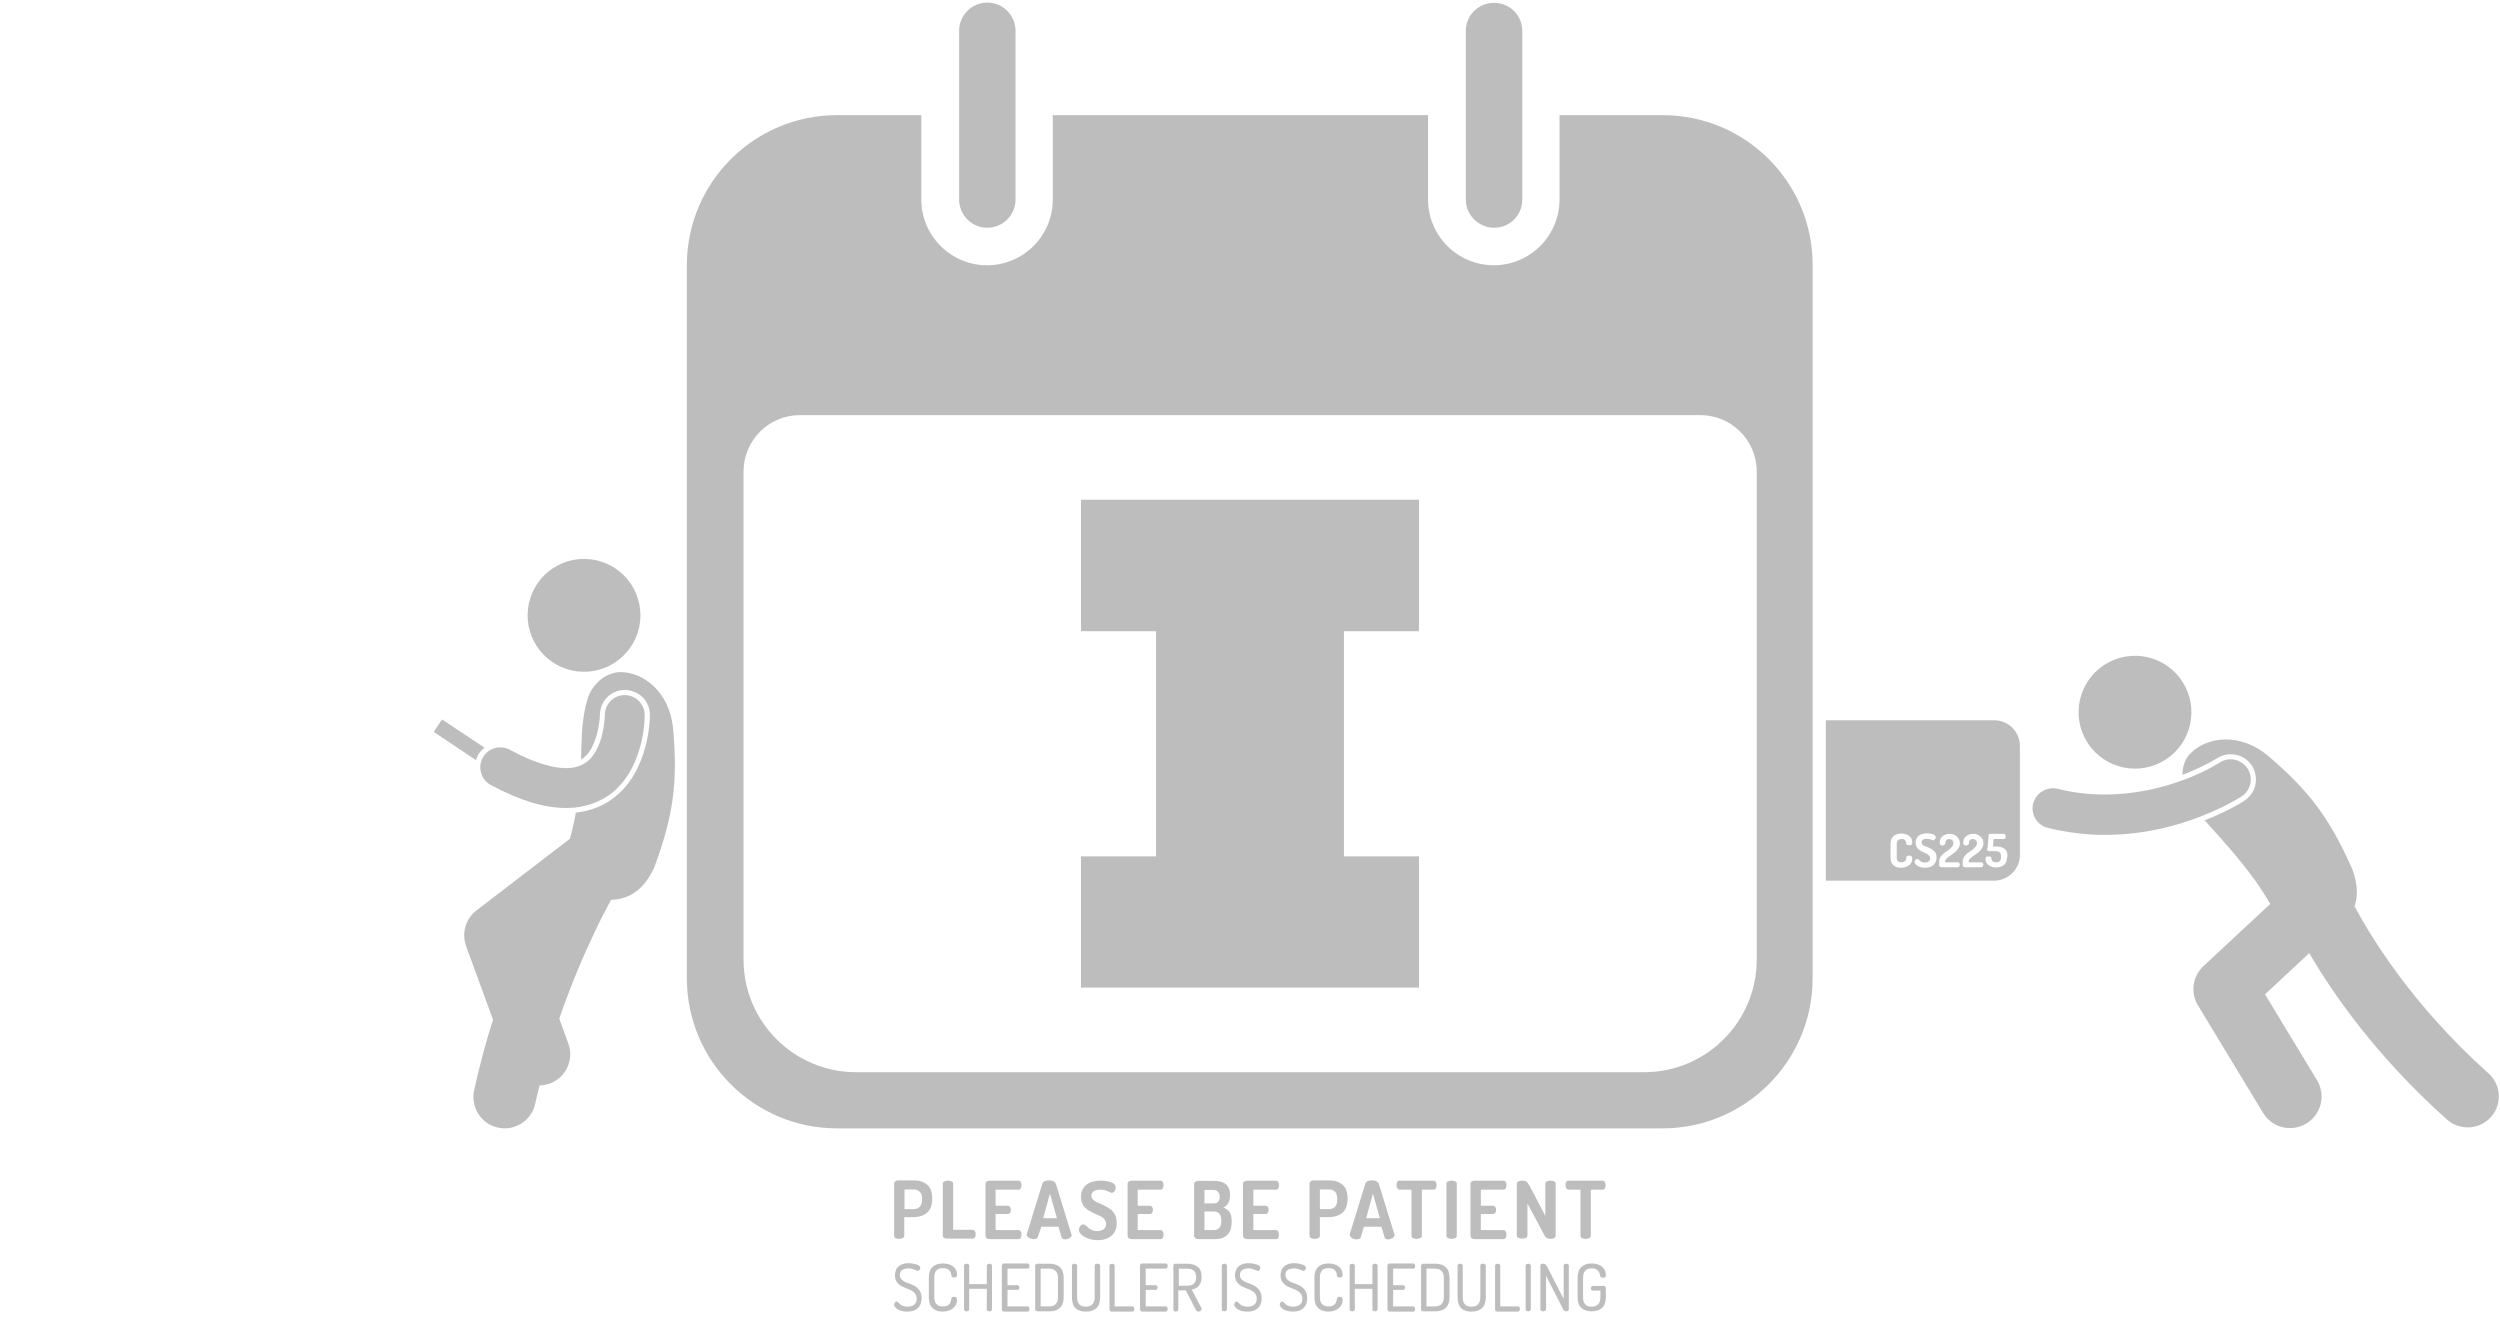 <?xml version="1.0" encoding="utf-8"?>
<!-- Generator: Adobe Illustrator 21.1.0, SVG Export Plug-In . SVG Version: 6.00 Build 0)  -->
<svg version="1.1" id="Original_copy" xmlns="http://www.w3.org/2000/svg" xmlns:xlink="http://www.w3.org/1999/xlink" x="0px"
	 y="0px" viewBox="0 0 966 511" style="enable-background:new 0 0 966 511;" xml:space="preserve">
<style type="text/css">
	.st0{fill:#FFFFFF;}
	.st1{fill:#BDBDBD;}
</style>
<g>
	<rect class="st0" width="966" height="511"/>
	<g>
		<g>
			<path class="st1" d="M642.5,44.5h-39.9v32.6c0,14-11.4,25.4-25.4,25.4s-25.4-11.4-25.4-25.4V44.5h-145v32.6
				c0,14-11.4,25.4-25.4,25.4S356,91.1,356,77.1V44.5h-32.6c-32,0-58,26-58,58V378c0,32,26,58,58,58h319c32,0,58-26,58-58V102.5
				C700.5,70.5,674.5,44.5,642.5,44.5z M678.8,204v74v92.8c0,24-19.5,43.5-43.5,43.5H330.8c-24,0-43.5-19.5-43.5-43.5V278v-74v-21.8
				c0-12,9.7-21.8,21.8-21.8h21.8h304.5H657c12,0,21.8,9.7,21.8,21.8V204z"/>
			<path class="st1" d="M381.5,88c6,0,10.9-4.9,10.9-10.9V44.5V11.9c0-6-4.9-10.9-10.9-10.9s-10.9,4.9-10.9,10.9v32.6v32.6
				C370.6,83.1,375.5,88,381.5,88z"/>
			<path class="st1" d="M575.8,87.9c0.5,0.1,1,0.1,1.5,0.1s1-0.1,1.5-0.1c5.3-0.7,9.4-5.2,9.4-10.7V44.5V11.9c0-5.5-4.1-10-9.4-10.7
				c-0.5-0.1-1-0.1-1.5-0.1s-1,0.1-1.5,0.1c-5.3,0.7-9.4,5.2-9.4,10.7v32.6v32.6C566.4,82.6,570.5,87.1,575.8,87.9z"/>
			<polygon class="st1" points="548.3,243.9 548.3,193.1 417.7,193.1 417.7,243.9 446.7,243.9 446.7,330.9 417.7,330.9 417.7,381.6 
				548.3,381.6 548.3,330.9 519.3,330.9 519.3,243.9 			"/>
		</g>
		<g>
			<g>
				
					<ellipse transform="matrix(0.889 -0.458 0.458 0.889 -34.37 408.444)" class="st1" cx="824.9" cy="275.1" rx="21.8" ry="21.8"/>
				<path class="st1" d="M961.5,414.7c-29.6-26.5-45.5-52.9-51.7-64.5c1.3-3.7,1.3-8.3-0.8-14.2c-8.8-19.8-16.5-30.1-32.2-43.6
					c-11.4-9.8-24.1-7.5-30.2-1.5c-2.3,2.2-3.3,5.2-3.3,8.5c0.4-0.2,0.9-0.3,1.3-0.5c4-1.6,7.2-3.2,9.1-4.2c1-0.6,1.8-1,2.3-1.3
					l0.5-0.3c4.6-3,10.6-1.8,13.6,2.7c1.4,2.2,1.9,4.8,1.4,7.3c-0.5,2.6-2,4.8-4.2,6.2l-0.2,0.2c-4.3,2.7-9.7,5.3-15.2,7.5
					c7.8,8.7,18.4,20,25.3,32.3l-25.8,24c-4.2,3.9-5.1,10.3-2.1,15.2l25.2,41.6c2.3,3.8,6.3,5.8,10.4,5.8c2.1,0,4.3-0.6,6.3-1.8
					c5.7-3.5,7.6-10.9,4.1-16.7l-20.1-33.2l17.1-15.9c8.8,15.1,25.5,39.5,53.1,64.2c5,4.5,12.7,4.1,17.1-0.9
					C966.9,426.8,966.5,419.1,961.5,414.7z"/>
				<path class="st1" d="M866.2,307.7c3.6-2.4,4.6-7.2,2.2-10.8c-2.4-3.6-7.2-4.6-10.8-2.2l0,0c0,0-0.1,0-0.1,0.1
					c-0.1,0.1-0.3,0.2-0.6,0.3c-0.5,0.3-1.3,0.8-2.4,1.4c-2.1,1.2-5.3,2.7-9.3,4.3c-0.6,0.2-1.3,0.5-1.9,0.7
					c-7.8,2.9-18.3,5.5-30,5.5c-5.8,0-11.9-0.6-18.2-2.2c-3.7-0.9-7.5,1-9,4.4c-0.2,0.4-0.3,0.8-0.5,1.3c-1,4.2,1.5,8.4,5.7,9.4
					c6.1,1.5,12,2.3,17.6,2.6c1.5,0.1,2.9,0.1,4.4,0.1c15,0,27.8-3.5,37-7.1C860.1,311.7,865.9,307.9,866.2,307.7z"/>
			</g>
			<path class="st1" d="M770.5,278.3h-55h-10v10v42v10h10h55c5.5,0,10-4.5,10-10v-42C780.5,282.7,776,278.3,770.5,278.3z
				 M734.7,333.2c0.4,0,0.7-0.1,1-0.2s0.4-0.3,0.6-0.5c0.1-0.2,0.2-0.4,0.2-0.6s0.1-0.4,0.1-0.6c0-0.5,0.4-0.7,1.1-0.7
				c0.4,0,0.7,0.1,0.9,0.2c0.2,0.2,0.3,0.5,0.3,0.9c0,1.1-0.4,1.9-1.2,2.6c-0.8,0.6-1.8,1-3.1,1c-1.2,0-2.2-0.3-3-1
				s-1.1-1.7-1.1-3.1v-5c0-1.4,0.4-2.4,1.1-3.1c0.8-0.7,1.8-1,3-1s2.3,0.3,3.1,0.9s1.2,1.4,1.2,2.5c0,0.4-0.1,0.7-0.3,0.9
				c-0.2,0.2-0.5,0.2-0.9,0.2c-0.8,0-1.1-0.2-1.2-0.7c0-0.2,0-0.3,0-0.4s-0.1-0.3-0.1-0.4c-0.1-0.2-0.2-0.3-0.3-0.5
				c-0.1-0.1-0.3-0.2-0.5-0.3c-0.2-0.1-0.5-0.1-0.8-0.1c-1.3,0-1.9,0.7-1.9,2.1v5C732.8,332.5,733.5,333.2,734.7,333.2z M747,334.3
				c-0.8,0.7-1.8,1-3.1,1c-1.1,0-2.1-0.2-2.9-0.7c-0.8-0.5-1.2-1-1.2-1.5c0-0.3,0.1-0.6,0.3-0.8c0.2-0.3,0.4-0.4,0.7-0.4
				c0.2,0,0.3,0.1,0.5,0.2s0.4,0.3,0.6,0.5c0.2,0.2,0.4,0.3,0.8,0.5c0.3,0.1,0.7,0.2,1.1,0.2c0.6,0,1-0.1,1.4-0.4s0.6-0.6,0.6-1.2
				c0-0.4-0.1-0.7-0.3-1s-0.5-0.5-0.8-0.7s-0.7-0.4-1.1-0.5c-0.4-0.2-0.8-0.4-1.2-0.6s-0.8-0.5-1.1-0.7c-0.3-0.3-0.6-0.6-0.8-1.1
				s-0.3-1-0.3-1.5c0-0.6,0.1-1.2,0.4-1.7c0.3-0.5,0.6-0.9,1-1.1c0.4-0.3,0.9-0.5,1.4-0.6s1-0.2,1.6-0.2c0.3,0,0.6,0,1,0.1
				c0.3,0,0.7,0.1,1.1,0.2s0.7,0.3,0.9,0.5s0.4,0.5,0.4,0.7c0,0.3-0.1,0.5-0.3,0.8s-0.4,0.4-0.7,0.4c-0.1,0-0.4-0.1-0.9-0.3
				c-0.5-0.2-1-0.3-1.6-0.3s-1.1,0.1-1.5,0.4c-0.4,0.2-0.5,0.6-0.5,1c0,0.3,0.1,0.6,0.4,0.9c0.3,0.3,0.6,0.5,1.1,0.6
				c0.4,0.2,0.9,0.4,1.4,0.6s1,0.5,1.4,0.8s0.8,0.7,1.1,1.2s0.4,1.2,0.4,1.9C748.2,332.7,747.8,333.6,747,334.3z M757,334.8
				c-0.1,0.2-0.3,0.3-0.5,0.3h-6.2c-0.2,0-0.4-0.1-0.7-0.2c-0.2-0.1-0.3-0.3-0.3-0.5v-1.7c0-0.5,0.2-1,0.5-1.6
				c0.4-0.5,0.8-1,1.3-1.4l1.7-1.2c0.6-0.4,1-0.9,1.4-1.3s0.6-0.9,0.6-1.4c0-0.4-0.1-0.8-0.4-1.1c-0.3-0.3-0.7-0.5-1.2-0.5
				s-0.8,0.1-1.1,0.4s-0.4,0.7-0.4,1.2c0,0.2-0.1,0.4-0.3,0.6s-0.5,0.3-0.9,0.3c-0.7,0-1-0.4-1-1.2c0-1,0.4-1.8,1.1-2.4
				c0.8-0.6,1.6-0.9,2.7-0.9c1.1,0,2,0.3,2.8,1s1.2,1.5,1.2,2.6c0,0.7-0.2,1.4-0.6,2c-0.4,0.6-0.9,1.2-1.4,1.6
				c-0.6,0.4-1.1,0.8-1.7,1.2c-0.6,0.4-1,0.7-1.4,1.1s-0.6,0.7-0.6,1.1v0.4h5c0.2,0,0.4,0.1,0.5,0.3c0.1,0.2,0.2,0.4,0.2,0.7
				C757.3,334.3,757.2,334.6,757,334.8z M766.1,334.8c-0.1,0.2-0.3,0.3-0.5,0.3h-6.2c-0.2,0-0.4-0.1-0.7-0.2
				c-0.2-0.1-0.3-0.3-0.3-0.5v-1.7c0-0.5,0.2-1,0.5-1.6c0.4-0.5,0.8-1,1.3-1.4l1.7-1.2c0.6-0.4,1-0.9,1.4-1.3s0.6-0.9,0.6-1.4
				c0-0.4-0.1-0.8-0.4-1.1c-0.3-0.3-0.7-0.5-1.2-0.5s-0.8,0.1-1.1,0.4s-0.4,0.7-0.4,1.2c0,0.2-0.1,0.4-0.3,0.6s-0.5,0.3-0.9,0.3
				c-0.7,0-1-0.4-1-1.2c0-1,0.4-1.8,1.1-2.4c0.8-0.6,1.6-0.9,2.7-0.9c1.1,0,2,0.3,2.8,1s1.2,1.5,1.2,2.6c0,0.7-0.2,1.4-0.6,2
				c-0.4,0.6-0.9,1.2-1.4,1.6c-0.6,0.4-1.1,0.8-1.7,1.2c-0.6,0.4-1,0.7-1.4,1.1s-0.6,0.7-0.6,1.1v0.4h5c0.2,0,0.4,0.1,0.5,0.3
				c0.1,0.2,0.2,0.4,0.2,0.7C766.3,334.3,766.2,334.6,766.1,334.8z M775.5,331.2c0,1.4-0.4,2.4-1.1,3c-0.8,0.6-1.8,1-3,1
				c-1.3,0-2.3-0.3-3.1-1c-0.8-0.6-1.1-1.4-1.1-2.3c0-0.4,0.1-0.7,0.3-0.8c0.2-0.2,0.5-0.2,0.9-0.2c0.5,0,0.8,0.1,0.9,0.2
				c0.2,0.2,0.2,0.4,0.2,0.7c0,0.4,0.2,0.8,0.5,1s0.8,0.4,1.3,0.4c1.3,0,1.9-0.7,1.9-2v-0.3c0-0.7-0.2-1.2-0.5-1.5s-0.8-0.5-1.4-0.5
				h-2.6c-0.3,0-0.6-0.1-0.7-0.2c-0.1-0.2-0.2-0.4-0.2-0.7c0,0,0-0.1,0.1-0.2c0-0.1,0.1-0.2,0.1-0.2l0.4-4.7c0-0.5,0.2-0.7,0.4-0.7
				h5.5c0.2,0,0.4,0.1,0.5,0.3c0.1,0.2,0.2,0.4,0.2,0.7c0,0.3-0.1,0.5-0.2,0.7c-0.1,0.2-0.3,0.3-0.5,0.3h-4l-0.2,2.9h1.4
				c1.3,0,2.3,0.3,3.1,0.9s1.1,1.6,1.1,2.9v0.3H775.5z"/>
		</g>
		<g>
			<path class="st1" d="M224.9,282.7c-0.2,3.3-0.3,7-0.4,10.8c0.3-0.2,0.6-0.4,0.9-0.6c1.5-1.1,2.8-2.8,3.8-5.1
				c2.1-4.5,2.6-10.4,2.6-11.3v-0.2c0-1.8,0.6-3.9,1.6-5.4c1.8-2.7,4.8-4.3,8-4.3c1.9,0,3.8,0.6,5.4,1.6c2.8,1.8,4.4,4.9,4.3,8.3
				c0,0,0,0.1,0,0.2c0,1.5-0.2,5.8-1.5,11c-2.2,8.7-6,15.3-11.7,20c-4.2,3.5-9.6,5.7-15.4,6.3c-0.6,3.5-1.4,6.9-2.3,10.1l-36.1,27.7
				c-4.2,3.2-5.8,8.8-4,13.8l10.4,28.4c-2.7,8.5-5.2,17.7-7.3,27.3c-1.4,6.5,2.7,13,9.2,14.4c0.9,0.2,1.8,0.3,2.6,0.3
				c5.6,0,10.6-3.9,11.8-9.5c0.5-2.4,1.1-4.8,1.7-7.1c1.3,0,2.6-0.3,3.9-0.7c6.3-2.3,9.5-9.3,7.2-15.5l-3.5-9.6
				c4.5-13.1,9.4-24.5,13.8-33.7c2.2-4.7,4.3-8.7,6.2-12.2c6.2-0.2,12.3-3,16.7-12.5c7.5-20.3,9.1-33,7.3-53.5
				c-1.4-14.9-12-22.1-20.5-22c-1.5,0-3,0.4-4.3,1c-0.6,0.2-1.2,0.5-1.8,0.9l0,0c0,0,0,0-0.1,0c-0.5,0.4-5.1,3.3-6.5,9
				C225.7,274.3,225.1,279.6,224.9,282.7z"/>
			
				<ellipse transform="matrix(8.699342e-03 -1 1 8.699342e-03 -14.097 461.295)" class="st1" cx="225.6" cy="237.8" rx="21.8" ry="21.8"/>
			<path class="st1" d="M187.2,288.9L170.8,278l-3.2,4.8l16.3,10.9c0.2-0.6,0.4-1.2,0.7-1.7C185.2,290.8,186.1,289.8,187.2,288.9z"
				/>
			<path class="st1" d="M247.7,287.3c1.3-5.3,1.4-9.5,1.4-10.7v-0.1c0.1-2.6-1.2-5.1-3.4-6.6c-3.6-2.4-8.4-1.4-10.7,2.1l0,0
				c-0.7,1-1.3,2.5-1.3,4.3c0,0,0,0,0,0.2c0,1.1-0.4,7.3-2.7,12.2c-1.1,2.4-2.6,4.5-4.4,5.8c-1.9,1.3-4.1,2.3-7.9,2.3
				c-4.6,0-11.8-1.7-21.7-7.1c-3.8-2-8.5-0.6-10.5,3.1c-2,3.8-0.6,8.5,3.1,10.5c11.4,6.1,20.8,8.9,29.1,8.9c0.1,0,0.1,0,0.2,0
				c7.2,0,13.4-2.4,17.9-6.1C243.4,300.6,246.2,293.1,247.7,287.3z"/>
		</g>
	</g>
	<g>
		<g>
			<path class="st1" d="M345.5,477.5v-20.1c0-0.3,0.1-0.6,0.4-0.9c0.3-0.2,0.6-0.4,1.1-0.4h6.2c2.1,0,3.8,0.6,5.1,1.7
				c1.3,1.1,1.9,2.9,1.9,5.3v0.2c0,2.4-0.7,4.2-2,5.3c-1.3,1.1-3.1,1.7-5.3,1.7h-3.5v7.2c0,0.4-0.2,0.7-0.6,0.9
				c-0.4,0.2-0.9,0.3-1.4,0.3c-0.6,0-1-0.1-1.4-0.3C345.7,478.2,345.5,477.9,345.5,477.5z M349.5,467.2h3.5c1,0,1.8-0.3,2.4-0.9
				s0.9-1.5,0.9-2.7v-0.4c0-1.2-0.3-2.1-0.9-2.7s-1.4-0.9-2.4-0.9h-3.5V467.2z"/>
			<path class="st1" d="M364.3,477.5v-20.1c0-0.4,0.2-0.7,0.6-0.9c0.4-0.2,0.9-0.3,1.4-0.3c0.6,0,1,0.1,1.4,0.3
				c0.4,0.2,0.6,0.5,0.6,0.9v17.8h7.5c0.4,0,0.7,0.2,0.9,0.5c0.2,0.4,0.3,0.8,0.3,1.2c0,0.5-0.1,0.9-0.3,1.2
				c-0.2,0.4-0.5,0.5-0.9,0.5H366c-0.5,0-0.9-0.1-1.2-0.3C364.4,478.2,364.3,477.9,364.3,477.5z"/>
			<path class="st1" d="M380.8,477.5v-20.1c0-0.4,0.2-0.7,0.5-0.9c0.4-0.2,0.8-0.3,1.2-0.3h11c0.4,0,0.7,0.2,0.9,0.5
				c0.2,0.3,0.3,0.8,0.3,1.2c0,0.5-0.1,0.9-0.3,1.3c-0.2,0.3-0.5,0.5-0.9,0.5h-8.8v6.2h4.7c0.4,0,0.7,0.2,0.9,0.5
				c0.2,0.3,0.3,0.7,0.3,1.1s-0.1,0.7-0.3,1.1c-0.2,0.3-0.5,0.5-0.9,0.5h-4.7v6.2h8.8c0.4,0,0.7,0.2,0.9,0.5
				c0.2,0.4,0.3,0.8,0.3,1.3s-0.1,0.9-0.3,1.2c-0.2,0.4-0.5,0.5-0.9,0.5h-11c-0.5,0-0.9-0.1-1.2-0.3
				C381,478.2,380.8,477.9,380.8,477.5z"/>
			<path class="st1" d="M396.7,477c0,0,0-0.2,0.1-0.3l6-19.4c0.1-0.4,0.4-0.7,0.9-0.9s1-0.3,1.7-0.3s1.2,0.1,1.7,0.4
				c0.5,0.2,0.8,0.6,0.9,1l6,19.4c0,0.2,0.1,0.3,0.1,0.3c0,0.5-0.3,0.8-0.8,1.2c-0.6,0.3-1.1,0.5-1.7,0.5c-0.8,0-1.2-0.3-1.4-0.8
				L409,474h-6.6l-1.4,4c-0.2,0.5-0.7,0.8-1.5,0.8c-0.7,0-1.3-0.2-1.9-0.5C397,477.9,396.7,477.5,396.7,477z M403.1,470.7h5.3
				l-2.7-9.5L403.1,470.7z"/>
			<path class="st1" d="M416.9,475.2c0-0.5,0.2-1,0.5-1.4c0.4-0.5,0.8-0.7,1.2-0.7c0.3,0,0.6,0.1,0.9,0.4s0.7,0.5,1,0.9
				c0.3,0.3,0.8,0.6,1.4,0.9s1.3,0.4,2,0.4c1,0,1.8-0.2,2.5-0.7s1-1.1,1-2c0-0.6-0.2-1.2-0.5-1.7c-0.4-0.5-0.8-0.9-1.4-1.2
				c-0.6-0.3-1.2-0.6-1.9-0.9c-0.7-0.3-1.4-0.6-2.1-1s-1.4-0.8-1.9-1.3c-0.6-0.5-1.1-1.1-1.4-1.9c-0.4-0.8-0.5-1.7-0.5-2.6
				c0-1.1,0.2-2.1,0.7-2.9c0.4-0.8,1-1.5,1.8-2c0.7-0.5,1.5-0.8,2.4-1c0.8-0.2,1.7-0.3,2.7-0.3c0.5,0,1.1,0,1.7,0.1s1.2,0.2,1.9,0.4
				c0.7,0.2,1.2,0.4,1.6,0.8s0.6,0.8,0.6,1.3s-0.1,0.9-0.4,1.4s-0.7,0.7-1.2,0.7c-0.2,0-0.7-0.2-1.5-0.6s-1.7-0.6-2.8-0.6
				c-1.1,0-2,0.2-2.6,0.6s-0.9,1-0.9,1.7c0,0.6,0.2,1.1,0.7,1.6c0.5,0.4,1.1,0.8,1.8,1.1c0.7,0.3,1.5,0.6,2.4,1.1
				c0.9,0.4,1.6,0.9,2.4,1.4c0.7,0.5,1.3,1.2,1.8,2.1s0.7,2,0.7,3.3c0,2.1-0.7,3.7-2,4.9c-1.4,1.1-3.1,1.7-5.3,1.7
				c-2,0-3.6-0.4-5-1.2C417.6,477.1,416.9,476.2,416.9,475.2z"/>
			<path class="st1" d="M435.7,477.5v-20.1c0-0.4,0.2-0.7,0.5-0.9c0.4-0.2,0.8-0.3,1.2-0.3h11c0.4,0,0.7,0.2,0.9,0.5
				c0.2,0.3,0.3,0.8,0.3,1.2c0,0.5-0.1,0.9-0.3,1.3c-0.2,0.3-0.5,0.5-0.9,0.5h-8.8v6.2h4.7c0.4,0,0.7,0.2,0.9,0.5
				c0.2,0.3,0.3,0.7,0.3,1.1s-0.1,0.7-0.3,1.1c-0.2,0.3-0.5,0.5-0.9,0.5h-4.7v6.2h8.8c0.4,0,0.7,0.2,0.9,0.5
				c0.2,0.4,0.3,0.8,0.3,1.3s-0.1,0.9-0.3,1.2c-0.2,0.4-0.5,0.5-0.9,0.5h-11c-0.5,0-0.9-0.1-1.2-0.3
				C435.9,478.2,435.7,477.9,435.7,477.5z"/>
			<path class="st1" d="M461.4,477.6v-20.1c0-0.4,0.2-0.7,0.5-0.9c0.4-0.2,0.8-0.3,1.2-0.3h6c4.1,0,6.2,1.8,6.2,5.4
				c0,2.5-0.9,4.2-2.6,4.9c1.1,0.4,1.8,1,2.4,1.7c0.5,0.8,0.8,1.9,0.8,3.3v0.6c0,2.3-0.6,4-1.7,5s-2.6,1.6-4.5,1.6h-6.6
				c-0.5,0-0.9-0.1-1.3-0.4C461.6,478.2,461.4,477.9,461.4,477.6z M465.4,465h3.5c0.8,0,1.4-0.2,1.8-0.7s0.6-1.1,0.6-1.9
				s-0.2-1.4-0.7-1.9c-0.4-0.5-1.1-0.7-1.8-0.7h-3.4V465z M465.4,475.3h3.5c2,0,3-1.1,3-3.4v-0.5c0-1.2-0.3-2-0.8-2.5
				s-1.3-0.8-2.2-0.8h-3.5V475.3z"/>
			<path class="st1" d="M480.3,477.5v-20.1c0-0.4,0.2-0.7,0.5-0.9c0.4-0.2,0.8-0.3,1.2-0.3h11c0.4,0,0.7,0.2,0.9,0.5
				c0.2,0.3,0.3,0.8,0.3,1.2c0,0.5-0.1,0.9-0.3,1.3c-0.2,0.3-0.5,0.5-0.9,0.5h-8.7v6.2h4.7c0.4,0,0.7,0.2,0.9,0.5
				c0.2,0.3,0.3,0.7,0.3,1.1s-0.1,0.7-0.3,1.1c-0.2,0.3-0.5,0.5-0.9,0.5h-4.7v6.2h8.7c0.4,0,0.7,0.2,0.9,0.5
				c0.2,0.4,0.3,0.8,0.3,1.3s-0.1,0.9-0.3,1.2c-0.2,0.4-0.5,0.5-0.9,0.5h-11c-0.5,0-0.9-0.1-1.2-0.3
				C480.5,478.2,480.3,477.9,480.3,477.5z"/>
			<path class="st1" d="M506,477.5v-20.1c0-0.3,0.1-0.6,0.4-0.9c0.3-0.2,0.6-0.4,1.1-0.4h6.2c2.1,0,3.8,0.6,5.1,1.7s1.9,2.9,1.9,5.3
				v0.2c0,2.4-0.7,4.2-2,5.3c-1.3,1.1-3.1,1.7-5.3,1.7H510v7.2c0,0.4-0.2,0.7-0.6,0.9c-0.4,0.2-0.9,0.3-1.4,0.3
				c-0.6,0-1-0.1-1.4-0.3C506.2,478.2,506,477.9,506,477.5z M510,467.2h3.5c1,0,1.8-0.3,2.4-0.9c0.6-0.6,0.8-1.5,0.8-2.7v-0.4
				c0-1.2-0.3-2.1-0.8-2.7c-0.6-0.6-1.4-0.9-2.4-0.9H510V467.2z"/>
			<path class="st1" d="M521.5,477c0,0,0-0.2,0.1-0.3l6-19.4c0.1-0.4,0.4-0.7,0.9-0.9s1-0.3,1.7-0.3c0.6,0,1.2,0.1,1.7,0.4
				s0.8,0.6,0.9,1l6,19.4c0,0.2,0.1,0.3,0.1,0.3c0,0.5-0.3,0.8-0.8,1.2c-0.6,0.3-1.1,0.5-1.7,0.5c-0.8,0-1.2-0.3-1.4-0.8l-1.2-4.1
				H527l-1.2,4.1c-0.2,0.5-0.7,0.8-1.5,0.8c-0.7,0-1.3-0.2-1.9-0.5C521.8,477.9,521.5,477.5,521.5,477z M527.9,470.7h5.3l-2.7-9.5
				L527.9,470.7z"/>
			<path class="st1" d="M539.6,457.9c0-0.5,0.1-0.9,0.3-1.2c0.2-0.4,0.5-0.5,0.9-0.5h13.1c0.4,0,0.7,0.2,0.9,0.5
				c0.2,0.4,0.3,0.8,0.3,1.2c0,0.5-0.1,0.9-0.3,1.3s-0.5,0.5-0.9,0.5h-4.5v17.8c0,0.4-0.2,0.7-0.6,0.9c-0.4,0.2-0.9,0.3-1.4,0.3
				c-0.6,0-1-0.1-1.4-0.3s-0.6-0.5-0.6-0.9v-17.8h-4.5c-0.4,0-0.7-0.2-0.9-0.5C539.7,458.9,539.6,458.4,539.6,457.9z"/>
			<path class="st1" d="M558.9,477.5v-20.1c0-0.4,0.2-0.7,0.6-0.9c0.4-0.2,0.9-0.3,1.4-0.3s1,0.1,1.4,0.3c0.4,0.2,0.6,0.5,0.6,0.9
				v20.1c0,0.4-0.2,0.7-0.6,0.9c-0.4,0.2-0.9,0.3-1.4,0.3c-0.6,0-1-0.1-1.4-0.3S558.9,477.9,558.9,477.5z"/>
			<path class="st1" d="M568.2,477.5v-20.1c0-0.4,0.2-0.7,0.5-0.9c0.4-0.2,0.8-0.3,1.2-0.3h11c0.4,0,0.7,0.2,0.9,0.5
				s0.3,0.8,0.3,1.2c0,0.5-0.1,0.9-0.3,1.3c-0.2,0.3-0.5,0.5-0.9,0.5h-8.7v6.2h4.7c0.4,0,0.7,0.2,0.9,0.5s0.3,0.7,0.3,1.1
				s-0.1,0.7-0.3,1.1c-0.2,0.3-0.5,0.5-0.9,0.5h-4.7v6.2h8.7c0.4,0,0.7,0.2,0.9,0.5c0.2,0.4,0.3,0.8,0.3,1.3s-0.1,0.9-0.3,1.2
				c-0.2,0.4-0.5,0.5-0.9,0.5h-11c-0.5,0-0.9-0.1-1.2-0.3C568.4,478.2,568.2,477.9,568.2,477.5z"/>
			<path class="st1" d="M586.1,477.5v-20.1c0-0.4,0.2-0.7,0.6-0.9c0.4-0.2,0.9-0.3,1.4-0.3c0.7,0,1.3,0.1,1.7,0.4s0.8,0.8,1.3,1.7
				l6,11.5v-12.4c0-0.4,0.2-0.7,0.6-0.9c0.4-0.2,0.9-0.3,1.4-0.3c0.6,0,1,0.1,1.4,0.3c0.4,0.2,0.6,0.5,0.6,0.9v20.1
				c0,0.4-0.2,0.7-0.6,0.9c-0.4,0.2-0.9,0.3-1.4,0.3c-1.1,0-1.9-0.4-2.3-1.3l-6.6-12.4v12.4c0,0.4-0.2,0.7-0.6,0.9
				c-0.4,0.2-0.9,0.3-1.4,0.3c-0.6,0-1-0.1-1.4-0.3C586.3,478.2,586.1,477.9,586.1,477.5z"/>
			<path class="st1" d="M604.9,457.9c0-0.5,0.1-0.9,0.3-1.2c0.2-0.4,0.5-0.5,0.9-0.5h13.1c0.4,0,0.7,0.2,0.9,0.5
				c0.2,0.4,0.3,0.8,0.3,1.2c0,0.5-0.1,0.9-0.3,1.3s-0.5,0.5-0.9,0.5h-4.5v17.8c0,0.4-0.2,0.7-0.6,0.9c-0.4,0.2-0.9,0.3-1.4,0.3
				c-0.6,0-1-0.1-1.4-0.3c-0.4-0.2-0.6-0.5-0.6-0.9v-17.8h-4.5c-0.4,0-0.7-0.2-0.9-0.5C605,458.9,604.9,458.4,604.9,457.9z"/>
		</g>
		<g>
			<path class="st1" d="M345.5,504.1c0-0.3,0.1-0.5,0.3-0.8c0.2-0.3,0.4-0.4,0.6-0.4s0.3,0.1,0.6,0.3c0.2,0.2,0.5,0.4,0.7,0.7
				c0.3,0.3,0.6,0.5,1.2,0.7c0.5,0.2,1.1,0.3,1.8,0.3c1.1,0,1.9-0.3,2.6-0.8c0.6-0.5,0.9-1.3,0.9-2.3c0-0.9-0.3-1.7-0.9-2.3
				c-0.6-0.6-1.3-1-2.1-1.3c-0.8-0.3-1.6-0.6-2.4-1c-0.8-0.3-1.5-0.9-2.1-1.6s-0.9-1.6-0.9-2.8c0-0.9,0.2-1.6,0.5-2.3
				s0.8-1.1,1.3-1.5c0.6-0.3,1.1-0.6,1.7-0.7c0.6-0.2,1.3-0.2,1.9-0.2c1,0,2,0.2,3,0.5c0.9,0.3,1.4,0.7,1.4,1.3
				c0,0.2-0.1,0.5-0.3,0.8c-0.2,0.3-0.4,0.4-0.7,0.4c-0.1,0-0.5-0.2-1.2-0.5s-1.5-0.5-2.3-0.5c-1,0-1.8,0.2-2.5,0.6
				c-0.6,0.4-0.9,1.1-0.9,2c0,0.8,0.3,1.4,0.9,1.9s1.3,0.9,2.1,1.1c0.8,0.3,1.6,0.6,2.4,1s1.5,1,2.1,1.8s0.9,1.8,0.9,3.1
				c0,1.7-0.5,3-1.5,3.9s-2.3,1.3-4,1.3c-1.5,0-2.8-0.3-3.8-0.9C346,505.3,345.5,504.7,345.5,504.1z"/>
			<path class="st1" d="M358.9,501.3v-7.6c0-1.9,0.5-3.3,1.5-4.2c1-0.9,2.3-1.3,3.9-1.3s3,0.4,4,1.2c1,0.8,1.5,1.9,1.5,3.1
				c0,0.5-0.1,0.8-0.3,0.9c-0.2,0.2-0.4,0.2-0.8,0.2c-0.7,0-1-0.2-1.1-0.7c-0.1-1.9-1.2-2.9-3.3-2.9c-2.2,0-3.3,1.2-3.3,3.6v7.6
				c0,2.4,1.1,3.6,3.4,3.6c0.7,0,1.2-0.1,1.6-0.3c0.4-0.2,0.8-0.5,1-0.8c0.2-0.4,0.3-0.7,0.4-0.9c0.1-0.3,0.1-0.6,0.2-1
				c0-0.5,0.4-0.7,1.1-0.7c0.4,0,0.6,0.1,0.8,0.3c0.2,0.2,0.3,0.5,0.3,0.9c0,1.3-0.5,2.3-1.5,3.2c-1,0.8-2.3,1.3-4,1.3
				c-1.6,0-2.9-0.4-3.9-1.3C359.4,504.6,358.9,503.2,358.9,501.3z"/>
			<path class="st1" d="M372.5,505.9V489c0-0.2,0.1-0.4,0.3-0.5c0.2-0.1,0.5-0.2,0.7-0.2c0.3,0,0.5,0.1,0.7,0.2s0.3,0.3,0.3,0.5v7.2
				h6.8V489c0-0.2,0.1-0.4,0.3-0.5c0.2-0.1,0.5-0.2,0.7-0.2s0.5,0.1,0.7,0.2s0.3,0.3,0.3,0.5v16.9c0,0.2-0.1,0.4-0.3,0.6
				c-0.2,0.1-0.5,0.2-0.7,0.2s-0.5-0.1-0.7-0.2s-0.3-0.3-0.3-0.6V498h-6.8v7.9c0,0.2-0.1,0.4-0.3,0.6c-0.2,0.1-0.5,0.2-0.7,0.2
				c-0.3,0-0.5-0.1-0.7-0.2C372.6,506.4,372.5,506.2,372.5,505.9z"/>
			<path class="st1" d="M387.1,505.9V489c0-0.2,0.1-0.4,0.3-0.6s0.4-0.2,0.7-0.2h9c0.2,0,0.4,0.1,0.5,0.3c0.1,0.2,0.2,0.4,0.2,0.7
				c0,0.3-0.1,0.5-0.2,0.7s-0.3,0.3-0.5,0.3h-7.8v6.4h3.9c0.2,0,0.4,0.1,0.5,0.3c0.1,0.2,0.2,0.4,0.2,0.6s-0.1,0.4-0.2,0.6
				s-0.3,0.3-0.5,0.3h-3.9v6.4h7.8c0.2,0,0.4,0.1,0.5,0.3c0.1,0.2,0.2,0.4,0.2,0.7c0,0.3-0.1,0.5-0.2,0.7s-0.3,0.3-0.5,0.3h-9
				c-0.3,0-0.5-0.1-0.7-0.2C387.2,506.4,387.1,506.2,387.1,505.9z"/>
			<path class="st1" d="M400,506v-17c0-0.2,0.1-0.4,0.3-0.5c0.2-0.1,0.4-0.2,0.7-0.2h4.5c1.6,0,3,0.4,4,1.3s1.5,2.3,1.5,4.2v7.4
				c0,1.9-0.5,3.3-1.5,4.2c-1,0.9-2.3,1.3-4,1.3H401c-0.3,0-0.5-0.1-0.7-0.2C400.1,506.3,400,506.2,400,506z M402.1,504.8h3.3
				c1.1,0,1.9-0.3,2.5-0.9s0.9-1.5,0.9-2.7v-7.4c0-1.2-0.3-2.1-0.9-2.7s-1.4-0.9-2.5-0.9h-3.3V504.8z"/>
			<path class="st1" d="M414.2,501.3V489c0-0.2,0.1-0.4,0.3-0.5c0.2-0.1,0.5-0.2,0.7-0.2c0.3,0,0.5,0.1,0.7,0.2s0.3,0.3,0.3,0.5
				v12.3c0,2.4,1.1,3.6,3.4,3.6c1.1,0,1.9-0.3,2.5-0.9s0.9-1.5,0.9-2.7V489c0-0.5,0.4-0.7,1.1-0.7c0.3,0,0.5,0.1,0.7,0.2
				s0.3,0.3,0.3,0.5v12.3c0,1.9-0.5,3.3-1.5,4.2c-1,0.9-2.3,1.3-4,1.3s-3-0.4-4-1.3C414.7,504.6,414.2,503.2,414.2,501.3z"/>
			<path class="st1" d="M428.7,505.9V489c0-0.2,0.1-0.4,0.3-0.5c0.2-0.1,0.5-0.2,0.7-0.2c0.3,0,0.5,0.1,0.7,0.2s0.3,0.3,0.3,0.5
				v15.8h6.9c0.2,0,0.4,0.1,0.5,0.3c0.1,0.2,0.2,0.4,0.2,0.7c0,0.3-0.1,0.5-0.2,0.7s-0.3,0.3-0.5,0.3h-8c-0.3,0-0.5-0.1-0.7-0.2
				C428.8,506.4,428.7,506.2,428.7,505.9z"/>
			<path class="st1" d="M440.5,505.9V489c0-0.2,0.1-0.4,0.3-0.6s0.4-0.2,0.7-0.2h9c0.2,0,0.4,0.1,0.5,0.3c0.1,0.2,0.2,0.4,0.2,0.7
				c0,0.3-0.1,0.5-0.2,0.7s-0.3,0.3-0.5,0.3h-7.8v6.4h3.9c0.2,0,0.4,0.1,0.5,0.3c0.1,0.2,0.2,0.4,0.2,0.6s-0.1,0.4-0.2,0.6
				s-0.3,0.3-0.5,0.3h-3.9v6.4h7.8c0.2,0,0.4,0.1,0.5,0.3c0.1,0.2,0.2,0.4,0.2,0.7c0,0.3-0.1,0.5-0.2,0.7s-0.3,0.3-0.5,0.3h-9
				c-0.3,0-0.5-0.1-0.7-0.2C440.6,506.4,440.5,506.2,440.5,505.9z"/>
			<path class="st1" d="M453.4,505.9V489c0-0.2,0.1-0.4,0.2-0.5s0.3-0.2,0.5-0.2h4.6c1.7,0,3,0.4,4.1,1.2c1,0.8,1.5,2.1,1.5,3.9
				c0,2.8-1.3,4.4-3.8,4.9l3.7,7.1c0.1,0.1,0.1,0.2,0.1,0.4c0,0.3-0.1,0.5-0.4,0.7s-0.6,0.3-0.9,0.3c-0.4,0-0.7-0.3-1-0.8l-3.8-7.4
				h-2.9v7.4c0,0.2-0.1,0.4-0.3,0.6c-0.2,0.1-0.5,0.2-0.7,0.2s-0.5-0.1-0.7-0.2C453.5,506.4,453.4,506.2,453.4,505.9z M455.5,496.8
				h3.2c2.3,0,3.5-1.1,3.5-3.3c0-2.2-1.2-3.3-3.5-3.3h-3.2V496.8z"/>
			<path class="st1" d="M472.1,505.9V489c0-0.2,0.1-0.4,0.3-0.5c0.2-0.1,0.5-0.2,0.7-0.2c0.3,0,0.5,0.1,0.7,0.2s0.3,0.3,0.3,0.5
				v16.9c0,0.2-0.1,0.4-0.3,0.6c-0.2,0.1-0.5,0.2-0.7,0.2c-0.3,0-0.5-0.1-0.7-0.2C472.2,506.4,472.1,506.2,472.1,505.9z"/>
			<path class="st1" d="M476.9,504.1c0-0.3,0.1-0.5,0.3-0.8c0.2-0.3,0.4-0.4,0.6-0.4s0.3,0.1,0.6,0.3c0.2,0.2,0.5,0.4,0.7,0.7
				c0.3,0.3,0.6,0.5,1.2,0.7c0.5,0.2,1.1,0.3,1.8,0.3c1.1,0,1.9-0.3,2.6-0.8c0.6-0.5,0.9-1.3,0.9-2.3c0-0.9-0.3-1.7-0.9-2.3
				c-0.6-0.6-1.3-1-2.1-1.3c-0.8-0.3-1.6-0.6-2.4-1c-0.8-0.3-1.5-0.9-2.1-1.6s-0.9-1.6-0.9-2.8c0-0.9,0.2-1.6,0.5-2.3
				s0.8-1.1,1.3-1.5c0.6-0.3,1.1-0.6,1.7-0.7c0.6-0.2,1.3-0.2,1.9-0.2c1,0,2,0.2,3,0.5c0.9,0.3,1.4,0.7,1.4,1.3
				c0,0.2-0.1,0.5-0.3,0.8c-0.2,0.3-0.4,0.4-0.7,0.4c-0.1,0-0.5-0.2-1.2-0.5s-1.5-0.5-2.3-0.5c-1,0-1.8,0.2-2.5,0.6
				c-0.6,0.4-0.9,1.1-0.9,2c0,0.8,0.3,1.4,0.9,1.9s1.3,0.9,2.1,1.1c0.8,0.3,1.6,0.6,2.4,1s1.5,1,2.1,1.8s0.9,1.8,0.9,3.1
				c0,1.7-0.5,3-1.5,3.9s-2.3,1.3-4,1.3c-1.5,0-2.8-0.3-3.8-0.9C477.4,505.3,476.9,504.7,476.9,504.1z"/>
			<path class="st1" d="M494.5,504.1c0-0.3,0.1-0.5,0.3-0.8c0.2-0.3,0.4-0.4,0.6-0.4s0.3,0.1,0.6,0.3c0.2,0.2,0.5,0.4,0.7,0.7
				c0.3,0.3,0.6,0.5,1.2,0.7c0.5,0.2,1.1,0.3,1.8,0.3c1.1,0,1.9-0.3,2.6-0.8s0.9-1.3,0.9-2.3c0-0.9-0.3-1.7-0.9-2.3
				c-0.6-0.6-1.3-1-2.1-1.3c-0.8-0.3-1.6-0.6-2.4-1c-0.8-0.3-1.5-0.9-2.1-1.6s-0.9-1.6-0.9-2.8c0-0.9,0.2-1.6,0.5-2.3
				c0.3-0.7,0.8-1.1,1.3-1.5c0.6-0.3,1.1-0.6,1.7-0.7c0.6-0.2,1.3-0.2,1.9-0.2c1,0,2,0.2,3,0.5c0.9,0.3,1.4,0.7,1.4,1.3
				c0,0.2-0.1,0.5-0.3,0.8c-0.2,0.3-0.4,0.4-0.7,0.4c-0.1,0-0.5-0.2-1.2-0.5s-1.5-0.5-2.3-0.5c-1,0-1.8,0.2-2.5,0.6s-0.9,1.1-0.9,2
				c0,0.8,0.3,1.4,0.9,1.9s1.3,0.9,2.1,1.1c0.8,0.3,1.6,0.6,2.4,1s1.5,1,2.1,1.8s0.9,1.8,0.9,3.1c0,1.7-0.5,3-1.5,3.9
				s-2.3,1.3-4,1.3c-1.5,0-2.8-0.3-3.8-0.9C495,505.3,494.5,504.7,494.5,504.1z"/>
			<path class="st1" d="M507.9,501.3v-7.6c0-1.9,0.5-3.3,1.5-4.2c1-0.9,2.3-1.3,3.9-1.3c1.6,0,3,0.4,4,1.2c1,0.8,1.5,1.9,1.5,3.1
				c0,0.5-0.1,0.8-0.3,0.9c-0.2,0.2-0.4,0.2-0.8,0.2c-0.7,0-1-0.2-1.1-0.7c-0.1-1.9-1.2-2.9-3.3-2.9c-2.2,0-3.3,1.2-3.3,3.6v7.6
				c0,2.4,1.1,3.6,3.4,3.6c0.7,0,1.2-0.1,1.6-0.3c0.4-0.2,0.8-0.5,1-0.8c0.2-0.4,0.3-0.7,0.4-0.9c0.1-0.3,0.1-0.6,0.2-1
				c0-0.5,0.4-0.7,1.1-0.7c0.4,0,0.6,0.1,0.8,0.3c0.2,0.2,0.3,0.5,0.3,0.9c0,1.3-0.5,2.3-1.5,3.2c-1,0.8-2.3,1.3-4,1.3
				c-1.6,0-2.9-0.4-3.9-1.3C508.4,504.6,507.9,503.2,507.9,501.3z"/>
			<path class="st1" d="M521.5,505.9V489c0-0.2,0.1-0.4,0.3-0.5s0.5-0.2,0.7-0.2s0.5,0.1,0.7,0.2s0.3,0.3,0.3,0.5v7.2h6.8V489
				c0-0.2,0.1-0.4,0.3-0.5s0.5-0.2,0.7-0.2c0.3,0,0.5,0.1,0.7,0.2s0.3,0.3,0.3,0.5v16.9c0,0.2-0.1,0.4-0.3,0.6
				c-0.2,0.1-0.5,0.2-0.7,0.2c-0.3,0-0.5-0.1-0.7-0.2s-0.3-0.3-0.3-0.6V498h-6.8v7.9c0,0.2-0.1,0.4-0.3,0.6
				c-0.2,0.1-0.5,0.2-0.7,0.2s-0.5-0.1-0.7-0.2S521.5,506.2,521.5,505.9z"/>
			<path class="st1" d="M536.1,505.9V489c0-0.2,0.1-0.4,0.3-0.6s0.4-0.2,0.7-0.2h9c0.2,0,0.4,0.1,0.5,0.3c0.1,0.2,0.2,0.4,0.2,0.7
				c0,0.3-0.1,0.5-0.2,0.7c-0.1,0.2-0.3,0.3-0.5,0.3h-7.8v6.4h3.9c0.2,0,0.4,0.1,0.5,0.3c0.1,0.2,0.2,0.4,0.2,0.6s-0.1,0.4-0.2,0.6
				s-0.3,0.3-0.5,0.3h-3.9v6.4h7.8c0.2,0,0.4,0.1,0.5,0.3c0.1,0.2,0.2,0.4,0.2,0.7c0,0.3-0.1,0.5-0.2,0.7c-0.1,0.2-0.3,0.3-0.5,0.3
				h-9c-0.3,0-0.5-0.1-0.7-0.2C536.2,506.4,536.1,506.2,536.1,505.9z"/>
			<path class="st1" d="M549.1,506v-17c0-0.2,0.1-0.4,0.3-0.5s0.4-0.2,0.7-0.2h4.5c1.6,0,3,0.4,4,1.3s1.5,2.3,1.5,4.2v7.4
				c0,1.9-0.5,3.3-1.5,4.2c-1,0.9-2.3,1.3-4,1.3H550c-0.3,0-0.5-0.1-0.7-0.2C549.1,506.3,549.1,506.2,549.1,506z M551.2,504.8h3.3
				c1.1,0,1.9-0.3,2.5-0.9s0.9-1.5,0.9-2.7v-7.4c0-1.2-0.3-2.1-0.9-2.7c-0.6-0.6-1.4-0.9-2.5-0.9h-3.3V504.8z"/>
			<path class="st1" d="M563.2,501.3V489c0-0.2,0.1-0.4,0.3-0.5s0.5-0.2,0.7-0.2c0.3,0,0.5,0.1,0.7,0.2s0.3,0.3,0.3,0.5v12.3
				c0,2.4,1.1,3.6,3.4,3.6c1.1,0,1.9-0.3,2.5-0.9s0.9-1.5,0.9-2.7V489c0-0.5,0.4-0.7,1.1-0.7c0.3,0,0.5,0.1,0.7,0.2s0.3,0.3,0.3,0.5
				v12.3c0,1.9-0.5,3.3-1.5,4.2c-1,0.9-2.3,1.3-4,1.3s-3-0.4-4-1.3C563.7,504.6,563.2,503.2,563.2,501.3z"/>
			<path class="st1" d="M577.7,505.9V489c0-0.2,0.1-0.4,0.3-0.5s0.5-0.2,0.7-0.2c0.3,0,0.5,0.1,0.7,0.2s0.3,0.3,0.3,0.5v15.8h6.9
				c0.2,0,0.4,0.1,0.5,0.3c0.1,0.2,0.2,0.4,0.2,0.7c0,0.3-0.1,0.5-0.2,0.7c-0.1,0.2-0.3,0.3-0.5,0.3h-8c-0.3,0-0.5-0.1-0.7-0.2
				C577.8,506.4,577.7,506.2,577.7,505.9z"/>
			<path class="st1" d="M589.5,505.9V489c0-0.2,0.1-0.4,0.3-0.5s0.5-0.2,0.7-0.2c0.3,0,0.5,0.1,0.7,0.2s0.3,0.3,0.3,0.5v16.9
				c0,0.2-0.1,0.4-0.3,0.6c-0.2,0.1-0.5,0.2-0.7,0.2c-0.3,0-0.5-0.1-0.7-0.2S589.5,506.2,589.5,505.9z"/>
			<path class="st1" d="M595.2,505.9V489c0-0.5,0.4-0.7,1.1-0.7c0.4,0,0.7,0.1,0.9,0.3c0.2,0.2,0.5,0.5,0.7,1l6.3,12.3V489
				c0-0.2,0.1-0.4,0.3-0.5s0.5-0.2,0.7-0.2c0.3,0,0.5,0.1,0.7,0.2s0.3,0.3,0.3,0.5v16.9c0,0.2-0.1,0.4-0.3,0.6
				c-0.2,0.1-0.5,0.2-0.7,0.2c-0.5,0-1-0.3-1.3-1l-6.5-12.7v12.9c0,0.2-0.1,0.4-0.3,0.6c-0.2,0.1-0.5,0.2-0.7,0.2
				c-0.3,0-0.5-0.1-0.7-0.2C595.3,506.4,595.2,506.2,595.2,505.9z"/>
			<path class="st1" d="M609.6,501.3v-7.6c0-1.9,0.5-3.3,1.5-4.2c1-0.9,2.3-1.3,3.9-1.3c1.6,0,3,0.4,4,1.2c1,0.8,1.5,1.9,1.5,3.3
				c0,0.4-0.1,0.7-0.3,0.8c-0.2,0.2-0.4,0.2-0.8,0.2c-0.7,0-1-0.2-1.1-0.7c-0.2-1.9-1.3-2.9-3.3-2.9c-2.2,0-3.3,1.2-3.3,3.6v7.6
				c0,2.4,1.1,3.6,3.3,3.6c1.1,0,1.9-0.3,2.5-0.9s0.9-1.5,0.9-2.7v-2.6h-3c-0.2,0-0.4-0.1-0.5-0.3c-0.1-0.2-0.2-0.4-0.2-0.6
				s0.1-0.4,0.2-0.6c0.1-0.2,0.3-0.3,0.5-0.3h4.4c0.2,0,0.4,0.1,0.5,0.2c0.1,0.2,0.2,0.3,0.2,0.6v3.5c0,1.9-0.5,3.3-1.5,4.2
				c-1,0.9-2.3,1.3-4,1.3c-1.6,0-3-0.4-3.9-1.3C610.1,504.6,609.6,503.2,609.6,501.3z"/>
		</g>
	</g>
</g>
</svg>
